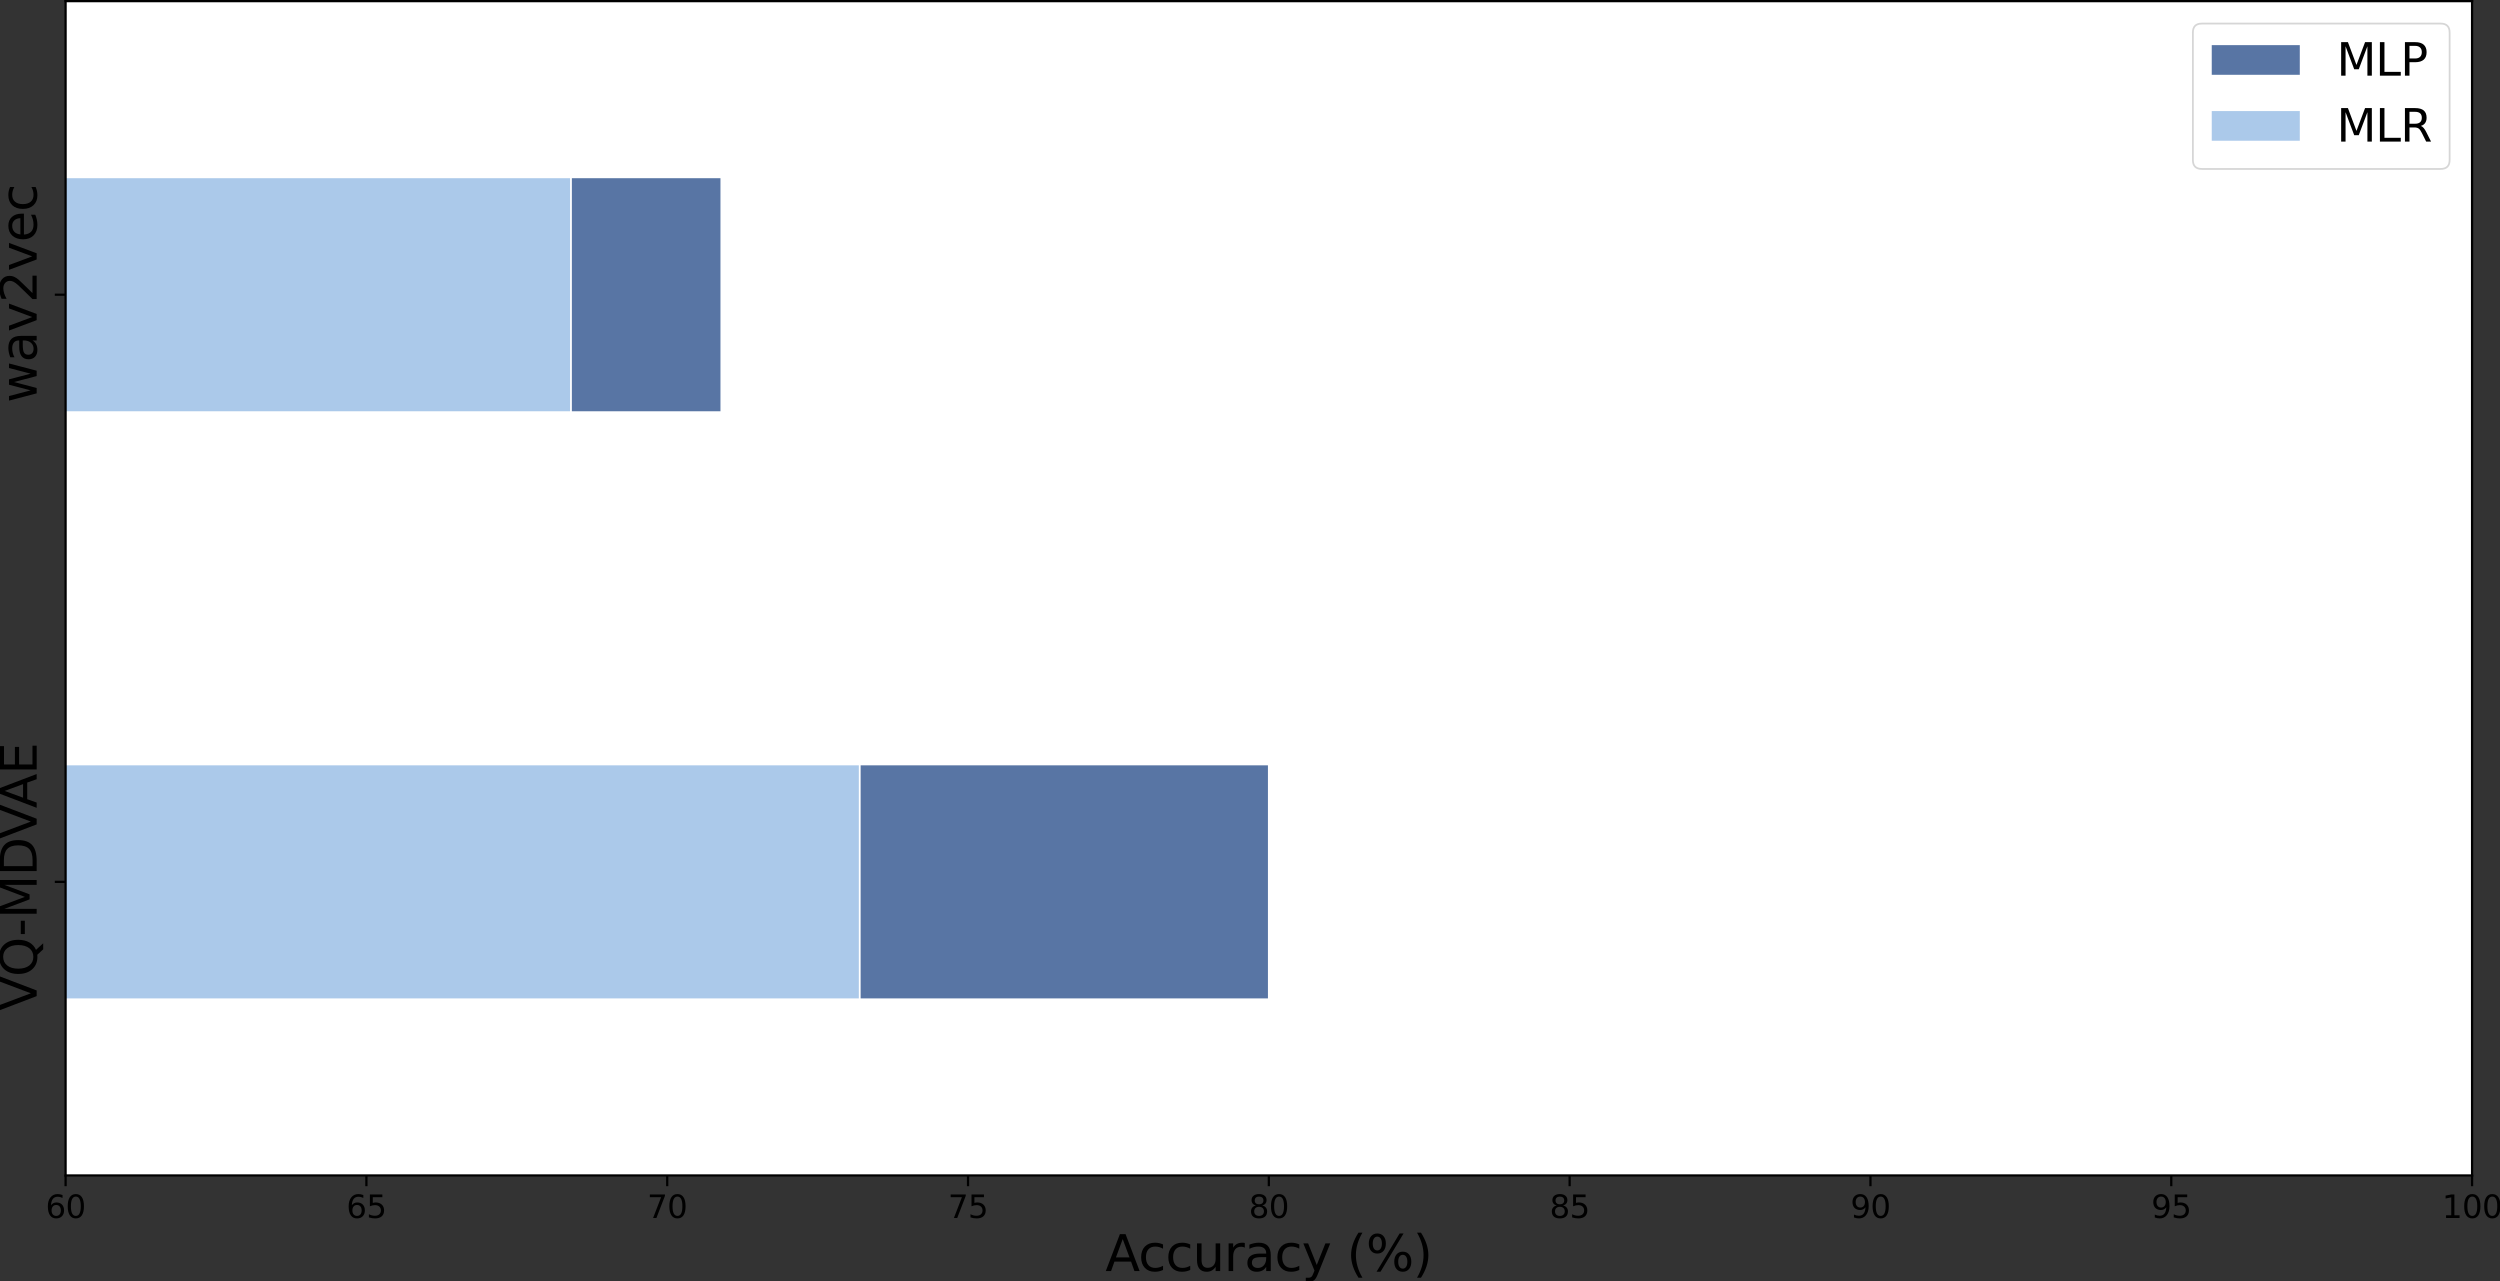 <?xml version="1.0" encoding="UTF-8" standalone="no"?>
<svg
   width="1112.995pt"
   height="570.44pt"
   viewBox="0 0 1112.995 570.44"
   version="1.1"
   id="svg83"
   sodipodi:docname="results-3.svg"
   inkscape:version="1.3.2 (091e20e, 2023-11-25, custom)"
   xmlns:inkscape="http://www.inkscape.org/namespaces/inkscape"
   xmlns:sodipodi="http://sodipodi.sourceforge.net/DTD/sodipodi-0.dtd"
   xmlns:xlink="http://www.w3.org/1999/xlink"
   xmlns="http://www.w3.org/2000/svg"
   xmlns:svg="http://www.w3.org/2000/svg"
   xmlns:rdf="http://www.w3.org/1999/02/22-rdf-syntax-ns#"
   xmlns:cc="http://creativecommons.org/ns#"
   xmlns:dc="http://purl.org/dc/elements/1.1/">
  <rect x="0" y="0" width="1112.995" height="570.44" fill="#333333" stroke="none"/>
  <sodipodi:namedview
     id="namedview83"
     pagecolor="#ffffff"
     bordercolor="#666666"
     borderopacity="1.0"
     inkscape:showpageshadow="2"
     inkscape:pageopacity="0.0"
     inkscape:pagecheckerboard="0"
     inkscape:deskcolor="#d1d1d1"
     inkscape:document-units="pt"
     inkscape:zoom="0.40242784"
     inkscape:cx="781.50656"
     inkscape:cy="330.49403"
     inkscape:window-width="1920"
     inkscape:window-height="991"
     inkscape:window-x="-9"
     inkscape:window-y="-9"
     inkscape:window-maximized="1"
     inkscape:current-layer="ytick_1" />
  <defs
     id="defs1">
    <style
       type="text/css"
       id="style1">*{stroke-linejoin: round; stroke-linecap: butt}</style>
  </defs>
  <g
     id="figure_1"
     transform="translate(-143.597,-80.975)">
    <g
       id="patch_1" />
    <g
       id="axes_1">
      <g
         id="patch_2">
        <path
           d="M 172.8,604.274 H 1244.16 V 81.475 H 172.8 Z"
           style="fill:#ffffff"
           id="path2" />
      </g>
      <g
         id="patch_3">
        <path
           d="M -1434.24,159.895 H 464.746 V 264.455 H -1434.24 Z"
           clip-path="url(#p1a6de51d32)"
           style="fill:#5875a4;stroke:#ffffff;stroke-width:0.8;stroke-linejoin:miter"
           id="path3" />
      </g>
      <g
         id="patch_4">
        <path
           d="M -1434.24,421.295 H 708.48 v 104.56 h -2142.72 z"
           clip-path="url(#p1a6de51d32)"
           style="fill:#5875a4;stroke:#ffffff;stroke-width:0.8;stroke-linejoin:miter"
           id="path4" />
      </g>
      <g
         id="patch_5">
        <path
           d="M -1434.24,159.895 H 397.786 V 264.455 H -1434.24 Z"
           clip-path="url(#p1a6de51d32)"
           style="fill:#abc9ea;stroke:#ffffff;stroke-width:0.8;stroke-linejoin:miter"
           id="path5" />
      </g>
      <g
         id="patch_6">
        <path
           d="M -1434.24,421.295 H 526.349 V 525.855 H -1434.24 Z"
           clip-path="url(#p1a6de51d32)"
           style="fill:#abc9ea;stroke:#ffffff;stroke-width:0.8;stroke-linejoin:miter"
           id="path6" />
      </g>
      <g
         id="matplotlib.axis_1">
        <g
           id="xtick_1">
          <g
             id="line2d_1">
            <defs
               id="defs6">
              <path
                 id="mdbb1f44afa"
                 d="M 0,0 V 4.8"
                 style="stroke:#000000" />
            </defs>
            <g
               id="g6">
              <use
                 xlink:href="#mdbb1f44afa"
                 x="172.8"
                 y="604.274"
                 style="stroke:#000000"
                 id="use6" />
            </g>
          </g>
          <g
             id="text_1">
            <!-- 60 -->
            <g
               transform="matrix(0.14,0,0,-0.14,163.893,623.212)"
               id="g8">
              <defs
                 id="defs7">
                <path
                   id="DejaVuSans-36"
                   d="m 2113,2584 q -425,0 -674,-291 -248,-290 -248,-796 0,-503 248,-796 249,-292 674,-292 425,0 673,292 248,293 248,796 0,506 -248,796 -248,291 -673,291 z m 1253,1979 v -575 q -238,112 -480,171 -242,60 -480,60 -625,0 -955,-422 -329,-422 -376,-1275 184,272 462,417 279,145 613,145 703,0 1111,-427 408,-426 408,-1160 0,-719 -425,-1154 -425,-434 -1131,-434 -810,0 -1238,620 -428,621 -428,1799 0,1106 525,1764 525,658 1409,658 238,0 480,-47 242,-47 505,-140 z"
                   transform="scale(0.016)" />
                <path
                   id="DejaVuSans-30"
                   d="m 2034,4250 q -487,0 -733,-480 -245,-479 -245,-1442 0,-959 245,-1439 246,-480 733,-480 491,0 736,480 246,480 246,1439 0,963 -246,1442 -245,480 -736,480 z m 0,500 q 785,0 1199,-621 414,-620 414,-1801 0,-1178 -414,-1799 -414,-620 -1199,-620 -784,0 -1198,620 -414,621 -414,1799 0,1181 414,1801 414,621 1198,621 z"
                   transform="scale(0.016)" />
              </defs>
              <use
                 xlink:href="#DejaVuSans-36"
                 id="use7" />
              <use
                 xlink:href="#DejaVuSans-30"
                 x="63.623"
                 id="use8" />
            </g>
          </g>
        </g>
        <g
           id="xtick_2">
          <g
             id="line2d_2">
            <g
               id="g9">
              <use
                 xlink:href="#mdbb1f44afa"
                 x="306.72"
                 y="604.274"
                 style="stroke:#000000"
                 id="use9" />
            </g>
          </g>
          <g
             id="text_2">
            <!-- 65 -->
            <g
               transform="matrix(0.14,0,0,-0.14,297.812,623.212)"
               id="g11">
              <defs
                 id="defs9">
                <path
                   id="DejaVuSans-35"
                   d="M 691,4666 H 3169 V 4134 H 1269 V 2991 q 137,47 274,70 138,23 276,23 781,0 1237,-428 457,-428 457,-1159 Q 3513,744 3044,326 2575,-91 1722,-91 1428,-91 1123,-41 819,9 494,109 v 635 q 281,-153 581,-228 300,-75 634,-75 541,0 856,284 316,284 316,772 0,487 -316,771 -315,285 -856,285 -253,0 -505,-56 -251,-56 -513,-175 z"
                   transform="scale(0.016)" />
              </defs>
              <use
                 xlink:href="#DejaVuSans-36"
                 id="use10" />
              <use
                 xlink:href="#DejaVuSans-35"
                 x="63.623"
                 id="use11" />
            </g>
          </g>
        </g>
        <g
           id="xtick_3">
          <g
             id="line2d_3">
            <g
               id="g12">
              <use
                 xlink:href="#mdbb1f44afa"
                 x="440.64"
                 y="604.274"
                 style="stroke:#000000"
                 id="use12" />
            </g>
          </g>
          <g
             id="text_3">
            <!-- 70 -->
            <g
               transform="matrix(0.14,0,0,-0.14,431.733,623.212)"
               id="g14">
              <defs
                 id="defs12">
                <path
                   id="DejaVuSans-37"
                   d="M 525,4666 H 3525 V 4397 L 1831,0 H 1172 L 2766,4134 H 525 Z"
                   transform="scale(0.016)" />
              </defs>
              <use
                 xlink:href="#DejaVuSans-37"
                 id="use13" />
              <use
                 xlink:href="#DejaVuSans-30"
                 x="63.623"
                 id="use14" />
            </g>
          </g>
        </g>
        <g
           id="xtick_4">
          <g
             id="line2d_4">
            <g
               id="g15">
              <use
                 xlink:href="#mdbb1f44afa"
                 x="574.56"
                 y="604.274"
                 style="stroke:#000000"
                 id="use15" />
            </g>
          </g>
          <g
             id="text_4">
            <!-- 75 -->
            <g
               transform="matrix(0.14,0,0,-0.14,565.653,623.212)"
               id="g17">
              <use
                 xlink:href="#DejaVuSans-37"
                 id="use16" />
              <use
                 xlink:href="#DejaVuSans-35"
                 x="63.623"
                 id="use17" />
            </g>
          </g>
        </g>
        <g
           id="xtick_5">
          <g
             id="line2d_5">
            <g
               id="g18">
              <use
                 xlink:href="#mdbb1f44afa"
                 x="708.48"
                 y="604.274"
                 style="stroke:#000000"
                 id="use18" />
            </g>
          </g>
          <g
             id="text_5">
            <!-- 80 -->
            <g
               transform="matrix(0.14,0,0,-0.14,699.572,623.212)"
               id="g20">
              <defs
                 id="defs18">
                <path
                   id="DejaVuSans-38"
                   d="m 2034,2216 q -450,0 -708,-241 -257,-241 -257,-662 0,-422 257,-663 258,-241 708,-241 450,0 709,242 260,243 260,662 0,421 -258,662 -257,241 -711,241 z m -631,268 q -406,100 -633,378 -226,279 -226,679 0,559 398,884 399,325 1092,325 697,0 1094,-325 397,-325 397,-884 0,-400 -227,-679 -226,-278 -629,-378 456,-106 710,-416 255,-309 255,-755 Q 3634,634 3220,271 2806,-91 2034,-91 1263,-91 848,271 434,634 434,1313 q 0,446 256,755 257,310 713,416 z m -231,997 q 0,-362 226,-565 227,-203 636,-203 407,0 636,203 230,203 230,565 0,363 -230,566 -229,203 -636,203 -409,0 -636,-203 -226,-203 -226,-566 z"
                   transform="scale(0.016)" />
              </defs>
              <use
                 xlink:href="#DejaVuSans-38"
                 id="use19" />
              <use
                 xlink:href="#DejaVuSans-30"
                 x="63.623"
                 id="use20" />
            </g>
          </g>
        </g>
        <g
           id="xtick_6">
          <g
             id="line2d_6">
            <g
               id="g21">
              <use
                 xlink:href="#mdbb1f44afa"
                 x="842.4"
                 y="604.274"
                 style="stroke:#000000"
                 id="use21" />
            </g>
          </g>
          <g
             id="text_6">
            <!-- 85 -->
            <g
               transform="matrix(0.14,0,0,-0.14,833.492,623.212)"
               id="g23">
              <use
                 xlink:href="#DejaVuSans-38"
                 id="use22" />
              <use
                 xlink:href="#DejaVuSans-35"
                 x="63.623"
                 id="use23" />
            </g>
          </g>
        </g>
        <g
           id="xtick_7">
          <g
             id="line2d_7">
            <g
               id="g24">
              <use
                 xlink:href="#mdbb1f44afa"
                 x="976.32"
                 y="604.274"
                 style="stroke:#000000"
                 id="use24" />
            </g>
          </g>
          <g
             id="text_7">
            <!-- 90 -->
            <g
               transform="matrix(0.14,0,0,-0.14,967.413,623.212)"
               id="g26">
              <defs
                 id="defs24">
                <path
                   id="DejaVuSans-39"
                   d="m 703,97 v 575 q 238,-113 481,-172 244,-59 479,-59 625,0 954,420 330,420 377,1277 -181,-269 -460,-413 -278,-144 -615,-144 -700,0 -1108,423 -408,424 -408,1159 0,718 425,1152 425,435 1131,435 810,0 1236,-621 427,-620 427,-1801 Q 3622,1225 3098,567 2575,-91 1691,-91 1453,-91 1209,-44 966,3 703,97 Z m 1256,1978 q 425,0 673,290 249,291 249,798 0,503 -249,795 -248,292 -673,292 -425,0 -673,-292 -248,-292 -248,-795 0,-507 248,-798 248,-290 673,-290 z"
                   transform="scale(0.016)" />
              </defs>
              <use
                 xlink:href="#DejaVuSans-39"
                 id="use25" />
              <use
                 xlink:href="#DejaVuSans-30"
                 x="63.623"
                 id="use26" />
            </g>
          </g>
        </g>
        <g
           id="xtick_8">
          <g
             id="line2d_8">
            <g
               id="g27">
              <use
                 xlink:href="#mdbb1f44afa"
                 x="1110.24"
                 y="604.274"
                 style="stroke:#000000"
                 id="use27" />
            </g>
          </g>
          <g
             id="text_8">
            <!-- 95 -->
            <g
               transform="matrix(0.14,0,0,-0.14,1101.332,623.212)"
               id="g29">
              <use
                 xlink:href="#DejaVuSans-39"
                 id="use28" />
              <use
                 xlink:href="#DejaVuSans-35"
                 x="63.623"
                 id="use29" />
            </g>
          </g>
        </g>
        <g
           id="xtick_9">
          <g
             id="line2d_9">
            <g
               id="g30">
              <use
                 xlink:href="#mdbb1f44afa"
                 x="1244.16"
                 y="604.274"
                 style="stroke:#000000"
                 id="use30" />
            </g>
          </g>
          <g
             id="text_9">
            <!-- 100 -->
            <g
               transform="matrix(0.14,0,0,-0.14,1230.799,623.212)"
               id="g33">
              <defs
                 id="defs30">
                <path
                   id="DejaVuSans-31"
                   d="M 794,531 H 1825 V 4091 L 703,3866 v 575 l 1116,225 h 631 V 531 H 3481 V 0 H 794 Z"
                   transform="scale(0.016)" />
              </defs>
              <use
                 xlink:href="#DejaVuSans-31"
                 id="use31" />
              <use
                 xlink:href="#DejaVuSans-30"
                 x="63.623"
                 id="use32" />
              <use
                 xlink:href="#DejaVuSans-30"
                 x="127.246"
                 id="use33" />
            </g>
          </g>
        </g>
        <g
           id="text_10">
          <!-- Accuracy (%) -->
          <g
             transform="matrix(0.22,0,0,-0.22,635.727,646.84)"
             id="g45">
            <defs
               id="defs33">
              <path
                 id="DejaVuSans-41"
                 d="M 2188,4044 1331,1722 h 1716 z m -357,622 h 716 L 4325,0 H 3669 L 3244,1197 H 1141 L 716,0 H 50 Z"
                 transform="scale(0.016)" />
              <path
                 id="DejaVuSans-63"
                 d="m 3122,3366 v -538 q -244,135 -489,202 -245,67 -495,67 -560,0 -870,-355 -309,-354 -309,-995 0,-641 309,-996 310,-354 870,-354 250,0 495,67 245,67 489,202 V 134 Q 2881,22 2623,-34 2366,-91 2075,-91 1284,-91 818,406 353,903 353,1747 q 0,856 470,1346 471,491 1290,491 265,0 518,-55 253,-54 491,-163 z"
                 transform="scale(0.016)" />
              <path
                 id="DejaVuSans-75"
                 d="m 544,1381 v 2119 h 575 V 1403 q 0,-497 193,-746 194,-248 582,-248 465,0 735,297 271,297 271,810 v 1984 h 575 V 0 H 2900 V 538 Q 2691,219 2414,64 2138,-91 1772,-91 1169,-91 856,284 544,659 544,1381 Z m 1447,2203 z"
                 transform="scale(0.016)" />
              <path
                 id="DejaVuSans-72"
                 d="m 2631,2963 q -97,56 -211,82 -114,27 -251,27 -488,0 -749,-317 -261,-317 -261,-911 V 0 H 581 v 3500 h 578 v -544 q 182,319 472,473 291,155 707,155 59,0 131,-8 72,-7 159,-23 z"
                 transform="scale(0.016)" />
              <path
                 id="DejaVuSans-61"
                 d="m 2194,1759 q -697,0 -966,-159 -269,-159 -269,-544 0,-306 202,-486 202,-179 548,-179 479,0 768,339 289,339 289,901 v 128 z m 1147,238 V 0 H 2766 V 531 Q 2569,213 2275,61 1981,-91 1556,-91 q -537,0 -855,302 -317,302 -317,808 0,590 395,890 396,300 1180,300 h 807 v 57 q 0,397 -261,614 -261,217 -733,217 -300,0 -585,-72 -284,-72 -546,-216 v 532 q 315,122 612,182 297,61 578,61 760,0 1135,-394 375,-393 375,-1193 z"
                 transform="scale(0.016)" />
              <path
                 id="DejaVuSans-79"
                 d="m 2059,-325 q -243,-625 -475,-815 -231,-191 -618,-191 H 506 v 481 h 338 q 237,0 368,113 132,112 291,531 L 1606,56 191,3500 H 800 L 1894,763 2988,3500 h 609 z"
                 transform="scale(0.016)" />
              <path
                 id="DejaVuSans-20"
                 transform="scale(0.016)"
                 d="" />
              <path
                 id="DejaVuSans-28"
                 d="m 1984,4856 q -418,-718 -622,-1422 -203,-703 -203,-1425 0,-721 205,-1429 205,-708 620,-1424 h -500 q -468,735 -701,1444 -233,709 -233,1409 0,697 231,1403 232,707 703,1444 z"
                 transform="scale(0.016)" />
              <path
                 id="DejaVuSans-25"
                 d="m 4653,2053 q -272,0 -427,-231 -154,-231 -154,-644 0,-406 154,-639 155,-233 427,-233 266,0 420,233 155,233 155,639 0,410 -155,642 -154,233 -420,233 z m 0,397 q 494,0 784,-344 291,-343 291,-928 0,-584 -292,-927 -292,-342 -783,-342 -500,0 -791,342 -290,343 -290,927 0,588 292,930 292,342 789,342 z M 1428,4353 q -269,0 -424,-233 -154,-232 -154,-639 0,-412 153,-644 153,-231 425,-231 272,0 426,231 155,232 155,644 0,403 -156,637 -156,235 -425,235 z m 2822,397 h 500 L 1831,-91 h -500 z m -2822,0 q 494,0 787,-342 294,-342 294,-927 0,-590 -292,-931 -292,-341 -789,-341 -497,0 -786,342 -289,343 -289,930 0,582 290,925 291,344 785,344 z"
                 transform="scale(0.016)" />
              <path
                 id="DejaVuSans-29"
                 d="m 513,4856 h 500 q 468,-737 701,-1444 233,-706 233,-1403 0,-700 -233,-1409 -233,-709 -701,-1444 H 513 q 415,716 620,1424 205,708 205,1429 0,722 -205,1425 -205,704 -620,1422 z"
                 transform="scale(0.016)" />
            </defs>
            <use
               xlink:href="#DejaVuSans-41"
               id="use34" />
            <use
               xlink:href="#DejaVuSans-63"
               x="66.658"
               id="use35" />
            <use
               xlink:href="#DejaVuSans-63"
               x="121.639"
               id="use36" />
            <use
               xlink:href="#DejaVuSans-75"
               x="176.619"
               id="use37" />
            <use
               xlink:href="#DejaVuSans-72"
               x="239.998"
               id="use38" />
            <use
               xlink:href="#DejaVuSans-61"
               x="281.111"
               id="use39" />
            <use
               xlink:href="#DejaVuSans-63"
               x="342.391"
               id="use40" />
            <use
               xlink:href="#DejaVuSans-79"
               x="397.371"
               id="use41" />
            <use
               xlink:href="#DejaVuSans-20"
               x="456.551"
               id="use42" />
            <use
               xlink:href="#DejaVuSans-28"
               x="488.338"
               id="use43" />
            <use
               xlink:href="#DejaVuSans-25"
               x="527.352"
               id="use44" />
            <use
               xlink:href="#DejaVuSans-29"
               x="622.371"
               id="use45" />
          </g>
        </g>
      </g>
      <g
         id="matplotlib.axis_2">
        <g
           id="ytick_1">
          <g
             id="line2d_10">
            <defs
               id="defs45">
              <path
                 id="mc29860306d"
                 d="M 0,0 H -4.8"
                 style="stroke:#000000" />
            </defs>
            <g
               id="g46">
              <use
                 xlink:href="#mc29860306d"
                 x="172.8"
                 y="212.175"
                 style="stroke:#000000"
                 id="use46" />
            </g>
          </g>
          <g
             id="text_11"
             transform="translate(0,-40.695)">
            <!-- wav2vec -->
            <g
               transform="matrix(0,-0.22,-0.22,0,159.925,300.964)"
               id="g53">
              <defs
                 id="defs46">
                <path
                   id="DejaVuSans-77"
                   d="m 269,3500 h 575 l 719,-2731 715,2731 h 678 l 719,-2731 716,2731 h 575 L 4050,0 H 3372 L 2619,2869 1863,0 h -679 z"
                   transform="scale(0.016)" />
                <path
                   id="DejaVuSans-76"
                   d="M 191,3500 H 800 L 1894,563 2988,3500 h 609 L 2284,0 h -781 z"
                   transform="scale(0.016)" />
                <path
                   id="DejaVuSans-32"
                   d="M 1228,531 H 3431 V 0 H 469 v 531 q 359,372 979,998 621,627 780,809 303,340 423,576 121,236 121,464 0,372 -261,606 -261,235 -680,235 -297,0 -627,-103 -329,-103 -704,-313 v 638 q 381,153 712,231 332,78 607,78 725,0 1156,-363 431,-362 431,-968 0,-288 -108,-546 -107,-257 -392,-607 -78,-91 -497,-524 Q 1991,1309 1228,531 Z"
                   transform="scale(0.016)" />
                <path
                   id="DejaVuSans-65"
                   d="M 3597,1894 V 1613 H 953 q 38,-594 358,-905 320,-311 892,-311 331,0 642,81 311,81 618,244 V 178 Q 3153,47 2828,-22 2503,-91 2169,-91 1331,-91 842,396 353,884 353,1716 q 0,859 464,1363 464,505 1252,505 706,0 1117,-455 411,-454 411,-1235 z m -575,169 q -6,471 -264,752 -258,282 -683,282 -481,0 -770,-272 -289,-272 -333,-766 z"
                   transform="scale(0.016)" />
              </defs>
              <use
                 xlink:href="#DejaVuSans-77"
                 id="use47" />
              <use
                 xlink:href="#DejaVuSans-61"
                 x="81.787"
                 id="use48" />
              <use
                 xlink:href="#DejaVuSans-76"
                 x="143.066"
                 id="use49" />
              <use
                 xlink:href="#DejaVuSans-32"
                 x="202.246"
                 id="use50" />
              <use
                 xlink:href="#DejaVuSans-76"
                 x="265.869"
                 id="use51" />
              <use
                 xlink:href="#DejaVuSans-65"
                 x="325.049"
                 id="use52" />
              <use
                 xlink:href="#DejaVuSans-63"
                 x="386.572"
                 id="use53" />
            </g>
          </g>
        </g>
        <g
           id="ytick_2">
          <g
             id="line2d_11">
            <g
               id="g54">
              <use
                 xlink:href="#mc29860306d"
                 x="172.8"
                 y="473.575"
                 style="stroke:#000000"
                 id="use54" />
            </g>
          </g>
          <g
             id="text_12"
             transform="translate(0,-53.372)">
            <!-- VQ-MDVAE -->
            <g
               transform="matrix(0,-0.22,-0.22,0,159.925,584.26)"
               id="g62">
              <defs
                 id="defs54">
                <path
                   id="DejaVuSans-56"
                   d="M 1831,0 50,4666 H 709 L 2188,738 3669,4666 h 656 L 2547,0 Z"
                   transform="scale(0.016)" />
                <path
                   id="DejaVuSans-51"
                   d="m 2522,4238 q -688,0 -1093,-513 -404,-512 -404,-1397 0,-881 404,-1394 405,-512 1093,-512 687,0 1089,512 402,513 402,1394 0,885 -402,1397 -402,513 -1089,513 z M 3406,84 4238,-825 h -763 l -691,747 q -103,-6 -158,-9 -54,-4 -104,-4 -984,0 -1574,658 -589,658 -589,1761 0,1106 589,1764 590,658 1574,658 981,0 1568,-658 588,-658 588,-1764 0,-812 -327,-1391 Q 4025,359 3406,84 Z"
                   transform="scale(0.016)" />
                <path
                   id="DejaVuSans-2d"
                   d="M 313,2009 H 1997 V 1497 H 313 Z"
                   transform="scale(0.016)" />
                <path
                   id="DejaVuSans-4d"
                   d="m 628,4666 h 941 L 2759,1491 3956,4666 h 941 V 0 H 4281 V 4097 L 3078,897 H 2444 L 1241,4097 V 0 H 628 Z"
                   transform="scale(0.016)" />
                <path
                   id="DejaVuSans-44"
                   d="M 1259,4147 V 519 h 763 q 966,0 1414,437 448,438 448,1382 0,937 -448,1373 -448,436 -1414,436 z m -631,519 h 1297 q 1356,0 1990,-564 635,-564 635,-1764 Q 4550,1131 3912,565 3275,0 1925,0 H 628 Z"
                   transform="scale(0.016)" />
                <path
                   id="DejaVuSans-45"
                   d="M 628,4666 H 3578 V 4134 H 1259 V 2753 H 3481 V 2222 H 1259 V 531 H 3634 V 0 H 628 Z"
                   transform="scale(0.016)" />
              </defs>
              <use
                 xlink:href="#DejaVuSans-56"
                 id="use55" />
              <use
                 xlink:href="#DejaVuSans-51"
                 x="68.408"
                 id="use56" />
              <use
                 xlink:href="#DejaVuSans-2d"
                 x="149.869"
                 id="use57" />
              <use
                 xlink:href="#DejaVuSans-4d"
                 x="185.953"
                 id="use58" />
              <use
                 xlink:href="#DejaVuSans-44"
                 x="272.232"
                 id="use59" />
              <use
                 xlink:href="#DejaVuSans-56"
                 x="347.484"
                 id="use60" />
              <use
                 xlink:href="#DejaVuSans-41"
                 x="409.518"
                 id="use61" />
              <use
                 xlink:href="#DejaVuSans-45"
                 x="477.926"
                 id="use62" />
            </g>
          </g>
        </g>
      </g>
      <g
         id="line2d_12">
        <path
           clip-path="url(#p1a6de51d32)"
           style="fill:none;stroke:#424242;stroke-width:1.8;stroke-linecap:square"
           id="path69"
           d="" />
      </g>
      <g
         id="line2d_13">
        <path
           clip-path="url(#p1a6de51d32)"
           style="fill:none;stroke:#424242;stroke-width:1.8;stroke-linecap:square"
           id="path70"
           d="" />
      </g>
      <g
         id="line2d_14">
        <path
           clip-path="url(#p1a6de51d32)"
           style="fill:none;stroke:#424242;stroke-width:1.8;stroke-linecap:square"
           id="path71"
           d="" />
      </g>
      <g
         id="line2d_15">
        <path
           clip-path="url(#p1a6de51d32)"
           style="fill:none;stroke:#424242;stroke-width:1.8;stroke-linecap:square"
           id="path72"
           d="" />
      </g>
      <g
         id="patch_7">
        <path
           d="M 172.8,604.274 V 81.475"
           style="fill:none;stroke:#000000;stroke-linecap:square;stroke-linejoin:miter"
           id="path73" />
      </g>
      <g
         id="patch_8">
        <path
           d="M 1244.16,604.274 V 81.475"
           style="fill:none;stroke:#000000;stroke-linecap:square;stroke-linejoin:miter"
           id="path74" />
      </g>
      <g
         id="patch_9">
        <path
           d="M 172.8,604.274 H 1244.16"
           style="fill:none;stroke:#000000;stroke-linecap:square;stroke-linejoin:miter"
           id="path75" />
      </g>
      <g
         id="patch_10">
        <path
           d="M 172.8,81.475 H 1244.16"
           style="fill:none;stroke:#000000;stroke-linecap:square;stroke-linejoin:miter"
           id="path76" />
      </g>
      <g
         id="legend_1">
        <g
           id="patch_11">
          <path
             d="M 1123.863,156.188 H 1230.16 q 4,0 4,-4 V 95.475 q 0,-4 -4,-4 h -106.297 q -4,0 -4,4 v 56.712 q 0,4 4,4 z"
             style="opacity:0.8;fill:#ffffff;stroke:#cccccc;stroke-width:0.8;stroke-linejoin:miter"
             id="path77" />
        </g>
        <g
           id="patch_12">
          <path
             d="m 1127.863,114.672 h 40 v -14 h -40 z"
             style="fill:#5875a4;stroke:#ffffff;stroke-width:0.8;stroke-linejoin:miter"
             id="path78" />
        </g>
        <g
           id="text_14">
          <!-- MLP -->
          <g
             transform="matrix(0.2,0,0,-0.2,1183.863,114.672)"
             id="g80">
            <defs
               id="defs78">
              <path
                 id="DejaVuSans-4c"
                 d="m 628,4666 h 631 V 531 H 3531 V 0 H 628 Z"
                 transform="scale(0.016)" />
              <path
                 id="DejaVuSans-50"
                 d="M 1259,4147 V 2394 h 794 q 441,0 681,228 241,228 241,650 0,419 -241,647 -240,228 -681,228 z m -631,519 h 1425 q 785,0 1186,-355 402,-355 402,-1039 0,-691 -402,-1044 -401,-353 -1186,-353 H 1259 V 0 H 628 Z"
                 transform="scale(0.016)" />
            </defs>
            <use
               xlink:href="#DejaVuSans-4d"
               id="use78" />
            <use
               xlink:href="#DejaVuSans-4c"
               x="86.279"
               id="use79" />
            <use
               xlink:href="#DejaVuSans-50"
               x="141.992"
               id="use80" />
          </g>
        </g>
        <g
           id="patch_13">
          <path
             d="m 1127.863,144.028 h 40 v -14 h -40 z"
             style="fill:#abc9ea;stroke:#ffffff;stroke-width:0.8;stroke-linejoin:miter"
             id="path80" />
        </g>
        <g
           id="text_15">
          <!-- MLR -->
          <g
             transform="matrix(0.2,0,0,-0.2,1183.863,144.028)"
             id="g83">
            <defs
               id="defs80">
              <path
                 id="DejaVuSans-52"
                 d="m 2841,2188 q 203,-69 395,-294 192,-225 386,-619 L 4263,0 h -679 l -596,1197 q -232,469 -449,622 -217,153 -592,153 H 1259 V 0 H 628 v 4666 h 1425 q 800,0 1194,-335 394,-334 394,-1009 0,-441 -205,-732 -205,-290 -595,-402 z M 1259,4147 V 2491 h 794 q 456,0 689,211 233,211 233,620 0,409 -233,617 -233,208 -689,208 z"
                 transform="scale(0.016)" />
            </defs>
            <use
               xlink:href="#DejaVuSans-4d"
               id="use81" />
            <use
               xlink:href="#DejaVuSans-4c"
               x="86.279"
               id="use82" />
            <use
               xlink:href="#DejaVuSans-52"
               x="141.992"
               id="use83" />
          </g>
        </g>
      </g>
    </g>
  </g>
  <defs
     id="defs83">
    <clipPath
       id="p1a6de51d32">
      <rect
         x="172.8"
         y="81.475"
         width="1071.36"
         height="522.799"
         id="rect83" />
    </clipPath>
  </defs>
</svg>
